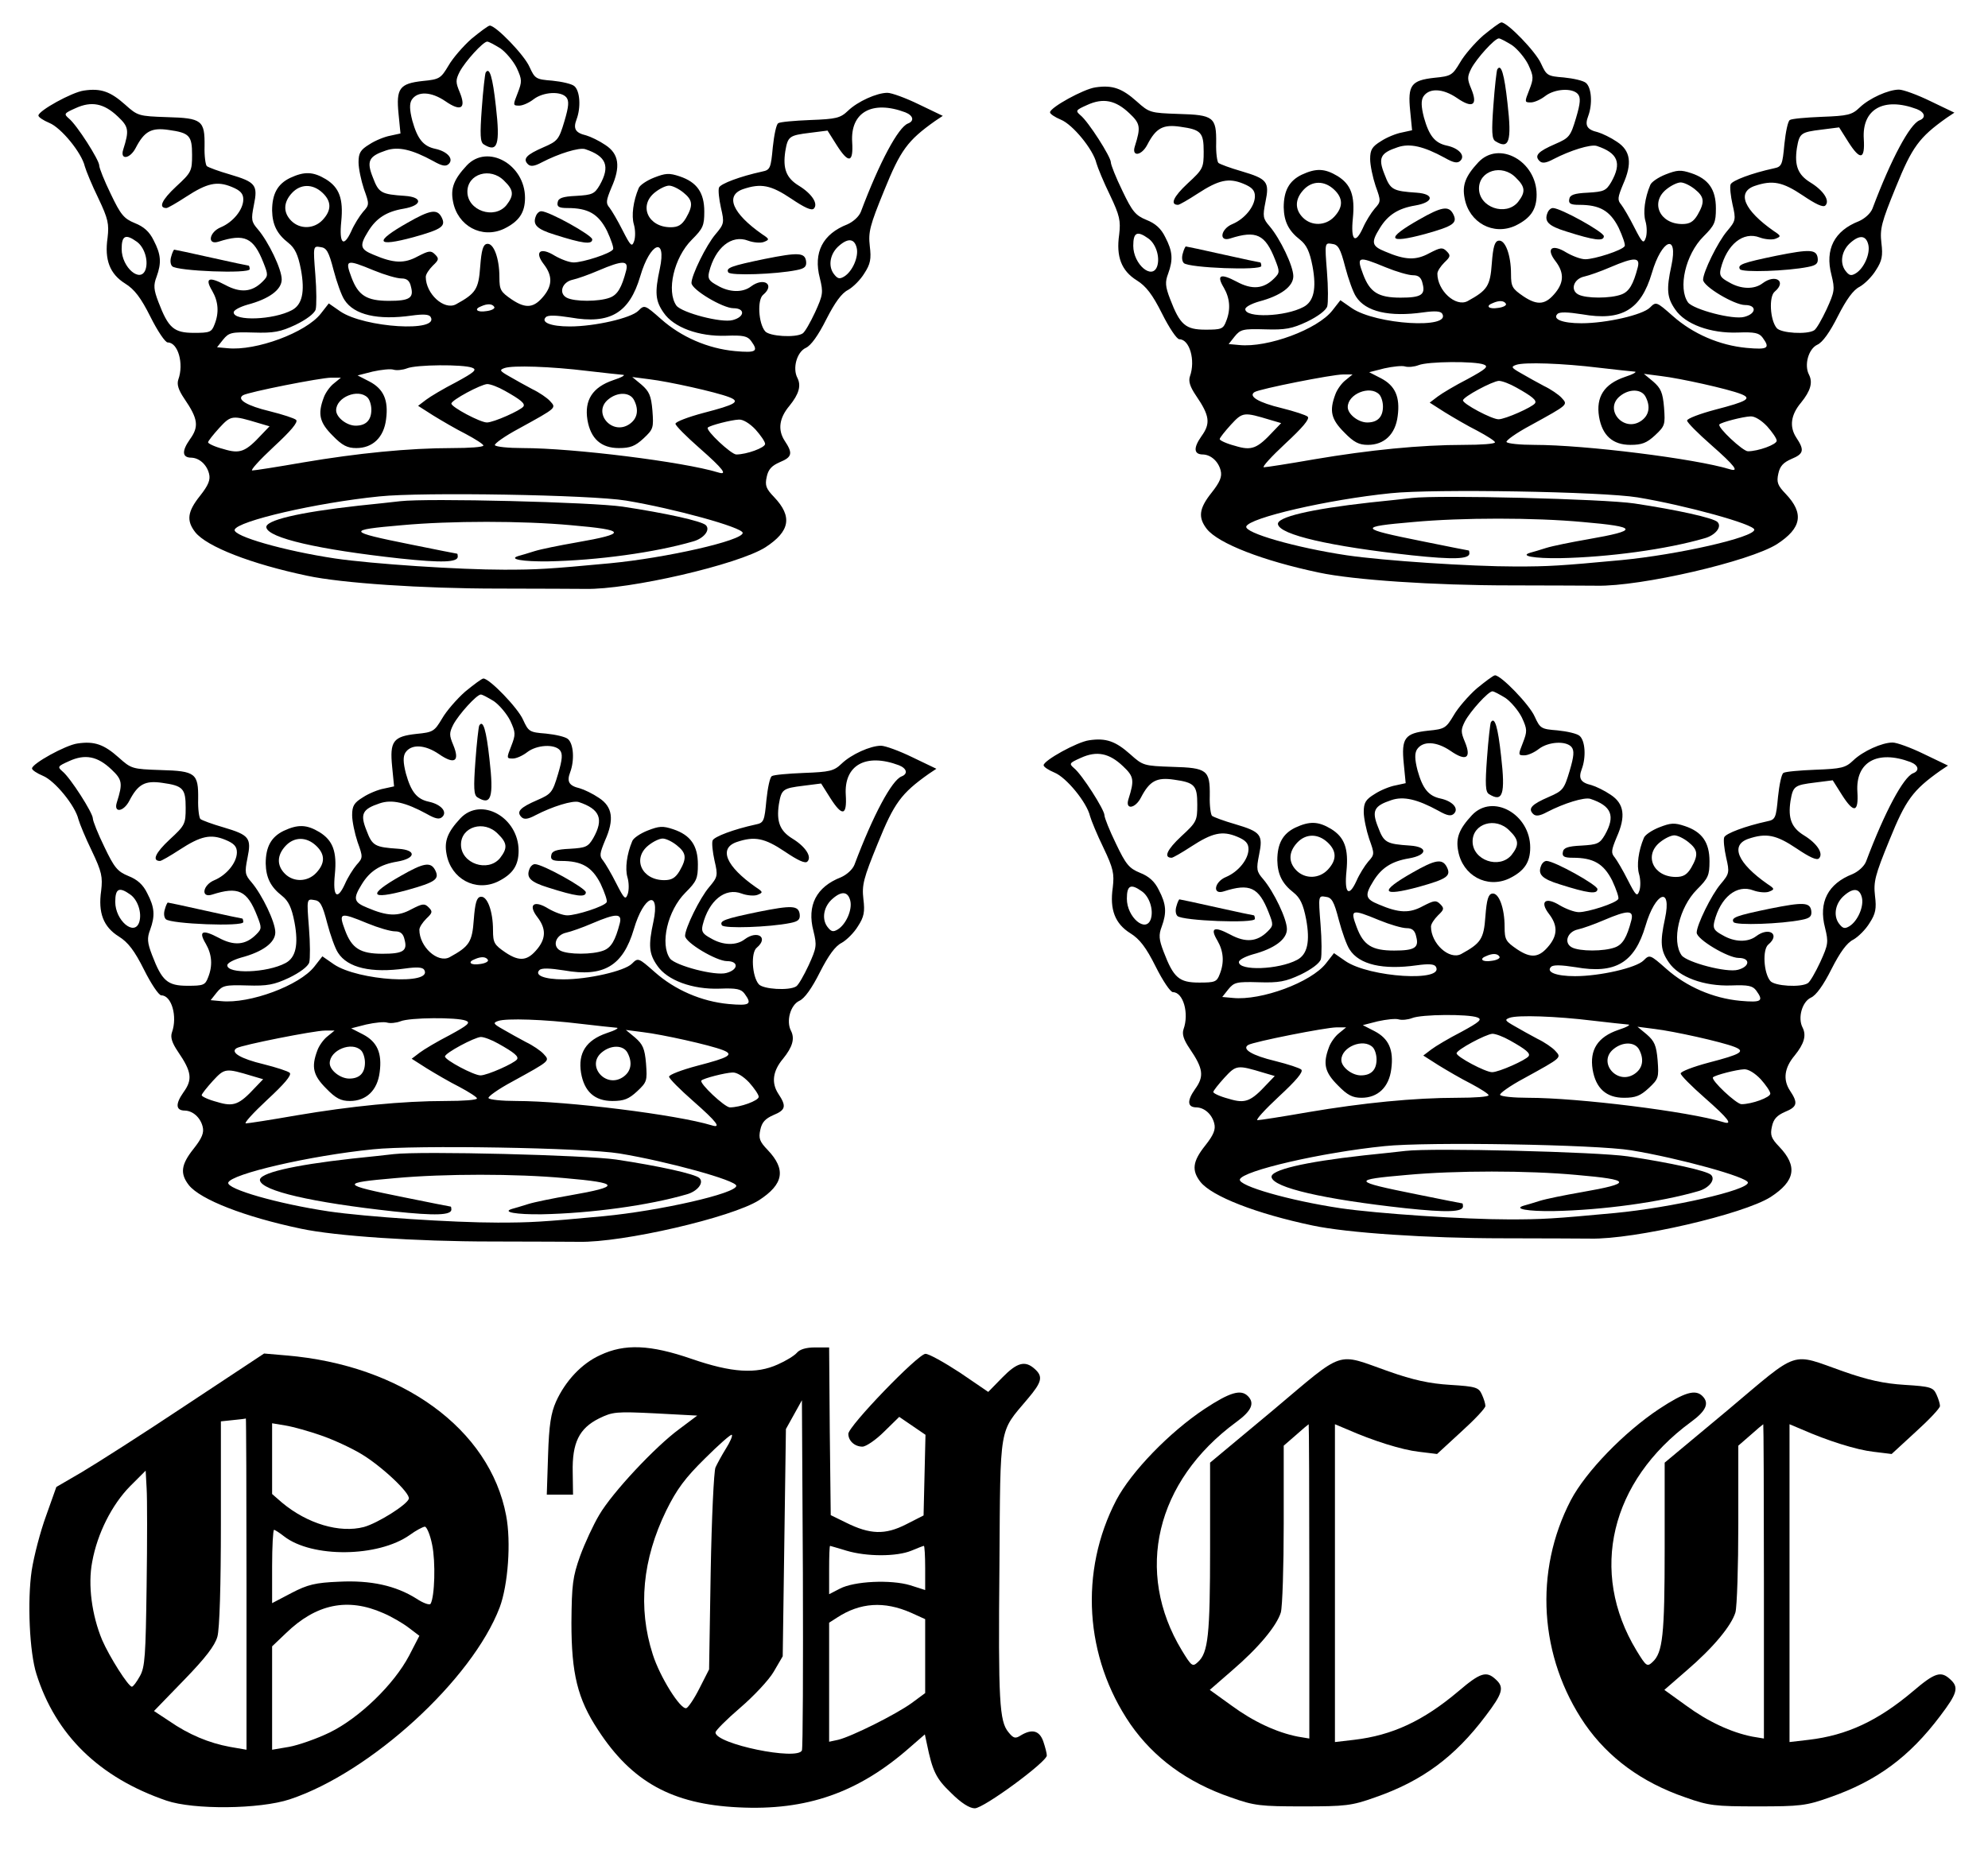 <?xml version="1.0" standalone="no"?>
<!DOCTYPE svg PUBLIC "-//W3C//DTD SVG 20010904//EN"
 "http://www.w3.org/TR/2001/REC-SVG-20010904/DTD/svg10.dtd">
<svg version="1.0" xmlns="http://www.w3.org/2000/svg"
 width="621pt" height="578pt" viewBox="0 0 621 578"
 preserveAspectRatio="xMidYMid meet">

<g transform="translate(0,578) scale(0.1,-0.1)"
fill="#000000" stroke="none">
<path d="M4633 5669 c-26 -23 -59 -61 -72 -84 -24 -40 -28 -43 -80 -48 -73 -8
-84 -23 -76 -103 l6 -61 -32 -7 c-17 -3 -47 -15 -65 -27 -28 -17 -34 -27 -34
-56 0 -19 8 -57 17 -84 17 -47 17 -49 -3 -71 -11 -13 -28 -40 -37 -61 -24 -52
-38 -38 -31 31 7 71 -6 106 -48 132 -40 24 -67 25 -112 4 -39 -19 -56 -50 -56
-102 1 -44 15 -73 51 -101 20 -16 30 -36 39 -83 13 -70 4 -110 -28 -127 -58
-31 -182 -35 -182 -7 0 7 19 17 43 24 68 18 107 47 107 79 0 32 -41 117 -74
156 -21 24 -22 31 -13 76 13 63 6 72 -75 96 -35 10 -67 22 -72 26 -4 4 -8 32
-7 62 1 81 -8 88 -117 91 -89 3 -92 4 -131 39 -46 41 -76 52 -129 44 -37 -5
-142 -63 -142 -78 0 -5 15 -15 34 -23 37 -15 101 -93 111 -136 4 -14 22 -58
42 -99 31 -65 34 -81 29 -124 -10 -69 7 -113 55 -143 29 -18 49 -44 79 -104
22 -44 46 -80 54 -80 32 0 51 -66 33 -116 -5 -15 0 -32 19 -60 43 -63 46 -87
17 -127 -26 -37 -24 -57 5 -57 25 -1 48 -22 55 -50 5 -19 -2 -36 -28 -69 -40
-50 -43 -78 -15 -114 36 -45 174 -99 350 -136 107 -23 359 -40 596 -40 131 0
254 -1 272 -1 137 -3 478 76 563 130 77 50 85 96 27 157 -25 26 -29 36 -23 63
5 24 16 35 41 46 39 16 41 28 15 67 -22 34 -17 71 15 109 30 37 37 63 25 87
-16 30 -2 81 26 94 16 7 39 39 64 89 27 53 48 82 68 92 16 9 39 32 51 52 19
29 22 45 17 85 -5 44 0 64 45 174 51 126 73 156 159 217 l24 16 -75 36 c-41
20 -85 36 -98 36 -33 0 -93 -27 -123 -56 -24 -23 -37 -26 -118 -29 -50 -2 -95
-6 -100 -10 -6 -3 -13 -37 -17 -75 -6 -65 -8 -71 -33 -76 -69 -15 -130 -38
-135 -50 -3 -8 0 -36 6 -63 11 -47 10 -51 -17 -83 -29 -34 -75 -128 -75 -152
0 -21 98 -79 131 -79 37 0 36 -27 -2 -37 -35 -10 -159 23 -176 45 -32 45 -8
150 48 206 35 35 39 44 39 88 0 59 -23 92 -77 110 -33 11 -44 10 -80 -4 -23
-9 -45 -24 -48 -33 -17 -40 -23 -86 -15 -113 5 -17 5 -40 1 -52 -7 -20 -11
-16 -36 33 -15 30 -34 62 -41 71 -12 14 -11 22 6 63 29 65 24 105 -19 133 -19
13 -46 26 -60 30 -34 8 -41 21 -30 50 14 37 11 89 -7 104 -8 7 -39 14 -69 17
-51 4 -54 6 -71 43 -16 37 -105 129 -124 129 -5 0 -30 -19 -57 -41z m90 -30
c17 -12 40 -39 51 -61 17 -37 17 -43 3 -79 -15 -38 -15 -39 5 -39 11 0 31 9
45 20 30 23 85 26 102 6 9 -11 8 -28 -6 -75 -17 -57 -21 -62 -65 -81 -53 -23
-66 -36 -49 -53 8 -8 20 -7 44 6 52 27 116 47 135 41 66 -22 79 -53 45 -113
-16 -27 -23 -30 -73 -33 -43 -2 -56 -7 -58 -20 -3 -14 4 -18 31 -18 64 0 96
-18 123 -71 13 -28 22 -54 19 -58 -7 -13 -94 -41 -123 -41 -14 0 -40 10 -59
21 -45 28 -65 13 -34 -27 26 -34 27 -64 1 -97 -31 -39 -56 -43 -101 -13 -35
24 -39 30 -39 70 0 59 -18 108 -39 104 -12 -2 -17 -19 -21 -71 -5 -71 -14 -84
-76 -118 -37 -19 -94 33 -94 86 0 8 10 23 22 35 19 18 20 22 7 35 -13 13 -19
12 -54 -6 -42 -23 -75 -22 -138 5 -42 17 -45 28 -17 73 25 41 57 62 111 71 58
10 61 36 4 40 -74 5 -82 9 -100 57 -21 52 -13 67 41 85 38 13 81 3 147 -33 28
-16 40 -18 49 -9 16 16 -5 39 -42 47 -38 8 -56 31 -72 88 -9 35 -9 53 -2 65
18 28 61 26 105 -4 49 -34 66 -23 45 28 -13 31 -13 38 0 64 17 32 73 94 86 94
5 0 23 -10 41 -21z m-1195 -213 c34 -32 36 -43 17 -103 -11 -34 21 -30 39 5
27 52 49 64 103 56 65 -9 73 -18 73 -78 0 -50 -2 -55 -50 -99 -45 -42 -56 -67
-30 -67 4 0 32 16 61 35 66 43 97 50 143 31 27 -11 36 -21 36 -39 0 -32 -32
-71 -70 -87 -37 -15 -44 -57 -7 -45 81 26 109 13 140 -66 15 -38 15 -41 -3
-59 -33 -33 -69 -36 -117 -10 -51 27 -64 21 -40 -19 19 -33 22 -68 7 -105 -9
-24 -15 -26 -64 -26 -63 0 -80 15 -111 96 -15 39 -16 53 -6 79 16 44 14 70 -9
114 -13 27 -31 43 -59 54 -34 14 -44 26 -75 91 -20 41 -36 81 -36 89 0 17 -70
127 -95 147 -16 14 -15 16 21 32 50 23 89 15 132 -26z m2460 13 c25 -10 29
-27 8 -35 -30 -12 -88 -119 -147 -276 -6 -15 -24 -31 -42 -39 -77 -30 -107
-88 -86 -168 11 -45 10 -52 -15 -107 -15 -32 -32 -62 -39 -66 -22 -14 -104 -9
-117 7 -21 25 -25 99 -6 114 38 32 2 56 -38 26 -26 -20 -68 -19 -105 3 -26 14
-31 21 -26 42 19 76 70 118 122 98 16 -6 39 -8 49 -4 18 7 18 9 -5 24 -93 65
-117 121 -60 141 56 19 87 13 151 -30 40 -27 63 -38 70 -31 15 15 -6 47 -47
72 -39 24 -50 53 -42 107 8 47 12 50 77 58 l55 7 29 -46 c37 -58 52 -55 48 10
-6 93 62 132 166 93z m-1821 -251 c29 -27 29 -55 1 -85 -27 -29 -71 -30 -98
-3 -26 26 -25 58 2 87 27 29 65 29 95 1z m1127 1 c30 -24 32 -40 9 -80 -13
-22 -25 -29 -48 -29 -71 0 -101 68 -49 109 15 12 34 21 44 21 10 0 29 -9 44
-21z m-1707 -154 c23 -16 37 -57 28 -86 -15 -46 -75 5 -75 63 0 42 12 48 47
23z m2249 -19 c7 -28 -13 -74 -39 -90 -15 -9 -21 -7 -33 9 -18 25 -11 64 18
88 28 24 47 21 54 -7z m-1634 -70 c10 -38 25 -80 34 -93 30 -47 104 -64 210
-49 36 5 54 4 59 -4 30 -49 -207 -34 -282 17 l-36 25 -25 -32 c-46 -59 -202
-117 -291 -108 l-33 3 19 24 c18 22 26 24 95 22 63 -2 84 2 131 24 33 16 59
35 63 48 3 11 3 60 -1 109 -7 89 -7 90 16 86 19 -2 26 -14 41 -72z m1019 4
c-16 -74 -14 -100 12 -137 31 -46 110 -75 195 -72 53 2 67 -1 78 -16 24 -33
17 -38 -50 -32 -85 8 -168 44 -231 100 -51 45 -52 45 -71 26 -23 -23 -136 -49
-214 -49 -60 0 -91 13 -75 29 7 7 32 6 77 -1 124 -22 184 14 218 129 31 106
83 126 61 23z m-893 -5 c34 -14 72 -25 86 -25 17 0 26 -7 30 -27 9 -34 -5 -43
-69 -43 -70 0 -96 17 -117 73 -21 56 -17 58 70 22z m788 0 c-14 -54 -27 -76
-51 -85 -34 -13 -111 -13 -135 0 -26 14 -14 49 19 56 14 3 51 16 81 29 75 32
94 32 86 0z m-412 -114 c3 -5 -8 -11 -24 -13 -30 -5 -41 6 -17 15 20 9 35 8
41 -2z m-69 -190 c16 -6 7 -14 -50 -45 -39 -20 -81 -45 -94 -55 l-25 -19 47
-30 c26 -16 72 -43 102 -58 30 -16 55 -32 55 -36 0 -5 -44 -8 -97 -8 -136 0
-296 -16 -467 -45 -80 -14 -151 -25 -158 -25 -7 0 23 33 67 74 53 49 77 77 70
84 -5 5 -42 17 -82 27 -71 17 -105 37 -84 50 16 10 243 55 276 55 l30 0 -22
-18 c-12 -9 -27 -30 -32 -45 -19 -51 -13 -77 28 -118 30 -31 46 -39 74 -39 51
0 86 33 93 90 8 60 -8 95 -52 118 l-37 19 47 12 c27 6 56 9 65 6 10 -3 29 -1
42 4 29 12 176 13 204 2z m360 -10 c50 -6 99 -11 110 -12 11 0 -2 -8 -30 -17
-64 -22 -90 -62 -80 -124 10 -59 43 -88 98 -88 36 0 51 6 77 30 31 29 32 33
28 87 -4 47 -10 60 -34 81 l-29 24 54 -7 c59 -7 208 -40 249 -56 36 -14 20
-23 -80 -49 -49 -13 -88 -28 -88 -34 0 -6 34 -40 75 -76 74 -65 90 -86 58 -76
-108 33 -452 76 -610 76 -45 0 -84 4 -87 9 -3 4 30 28 75 52 120 66 117 64 97
86 -9 10 -34 27 -55 37 -21 11 -53 29 -72 40 -30 17 -32 20 -15 26 25 9 145 5
259 -9z m-258 -62 c50 -28 64 -40 58 -49 -8 -12 -93 -50 -114 -50 -21 0 -111
48 -111 59 0 11 92 60 112 61 10 0 34 -9 55 -21z m-429 -21 c7 -7 12 -24 12
-38 0 -33 -17 -50 -49 -50 -28 0 -61 26 -61 48 0 41 69 69 98 40z m832 -7 c17
-32 11 -60 -15 -77 -54 -35 -115 37 -65 78 29 24 67 23 80 -1z m-1172 -73 l34
-10 -24 -25 c-51 -55 -68 -62 -120 -46 -27 7 -48 17 -48 21 0 4 16 24 35 45
37 40 40 40 123 15z m1552 -20 c16 -18 30 -38 30 -45 0 -12 -58 -33 -90 -33
-16 0 -97 76 -89 84 7 7 73 24 97 25 13 1 34 -12 52 -31z m-405 -222 c151 -25
365 -84 365 -101 0 -24 -238 -78 -415 -95 -192 -18 -228 -20 -330 -20 -141 0
-412 18 -528 35 -160 24 -320 70 -314 90 9 27 254 84 452 104 133 14 660 5
770 -13z"/>
<path d="M4677 5563 c-2 -4 -8 -55 -12 -112 -6 -82 -5 -105 6 -112 43 -27 52
-2 38 119 -10 91 -20 125 -32 105z"/>
<path d="M4618 5273 c-40 -43 -51 -71 -43 -112 14 -77 90 -118 159 -86 47 23
66 50 66 97 0 104 -117 170 -182 101z m117 -48 c30 -29 31 -45 7 -76 -38 -46
-122 -17 -122 42 0 56 72 78 115 34z"/>
<path d="M4433 5094 c-106 -60 -99 -77 19 -45 89 25 102 34 87 63 -14 26 -36
22 -106 -18z"/>
<path d="M4834 5115 c-11 -27 3 -41 58 -58 88 -28 118 -32 118 -15 0 13 -135
88 -159 88 -7 0 -14 -7 -17 -15z"/>
<path d="M3695 4989 c-4 -12 -3 -25 3 -31 15 -15 242 -24 242 -9 0 6 -2 11 -3
11 -2 0 -55 11 -117 25 -62 14 -114 25 -116 25 -1 0 -6 -9 -9 -21z"/>
<path d="M5549 4981 c-106 -22 -122 -28 -114 -42 7 -11 149 -6 213 7 26 5 32
11 30 28 -4 27 -24 28 -129 7z"/>
<path d="M4410 4224 c-19 -2 -78 -9 -130 -14 -189 -21 -292 -46 -288 -68 6
-33 162 -69 418 -97 131 -14 180 -12 180 6 0 5 -1 9 -2 9 -2 0 -67 13 -146 29
-199 40 -201 45 -27 60 153 14 377 14 529 0 174 -15 177 -26 16 -54 -52 -9
-111 -21 -130 -27 -19 -6 -42 -13 -50 -15 -34 -10 13 -18 92 -17 155 3 335 28
452 62 34 9 56 36 41 51 -13 13 -127 38 -260 58 -95 14 -609 27 -695 17z"/>
<path d="M1473 5659 c-26 -23 -59 -61 -72 -84 -24 -40 -28 -43 -80 -48 -73 -8
-84 -23 -76 -103 l6 -61 -32 -7 c-17 -3 -47 -15 -65 -27 -28 -17 -34 -27 -34
-56 0 -19 8 -57 17 -84 17 -47 17 -49 -3 -71 -11 -13 -28 -40 -37 -61 -24 -52
-38 -38 -31 31 7 71 -6 106 -48 132 -40 24 -67 25 -112 4 -39 -19 -56 -50 -56
-102 1 -44 15 -73 51 -101 20 -16 30 -36 39 -83 13 -70 4 -110 -28 -127 -58
-31 -182 -35 -182 -7 0 7 19 17 43 24 68 18 107 47 107 79 0 32 -41 117 -74
156 -21 24 -22 31 -13 76 13 63 6 72 -75 96 -35 10 -67 22 -72 26 -4 4 -8 32
-7 62 1 81 -8 88 -117 91 -89 3 -92 4 -131 39 -46 41 -76 52 -129 44 -37 -5
-142 -63 -142 -78 0 -5 15 -15 34 -23 37 -15 101 -93 111 -136 4 -14 22 -58
42 -99 31 -65 34 -81 29 -124 -10 -69 7 -113 55 -143 29 -18 49 -44 79 -104
22 -44 46 -80 54 -80 32 0 51 -66 33 -116 -5 -15 0 -32 19 -60 43 -63 46 -87
17 -127 -26 -37 -24 -57 5 -57 25 -1 48 -22 55 -50 5 -19 -2 -36 -28 -69 -40
-50 -43 -78 -15 -114 36 -45 174 -99 350 -136 107 -23 359 -40 596 -40 131 0
254 -1 272 -1 137 -3 478 76 563 130 77 50 85 96 27 157 -25 26 -29 36 -23 63
5 24 16 35 41 46 39 16 41 28 15 67 -22 34 -17 71 15 109 30 37 37 63 25 87
-16 30 -2 81 26 94 16 7 39 39 64 89 27 53 48 82 68 92 16 9 39 32 51 52 19
29 22 45 17 85 -5 44 0 64 45 174 51 126 73 156 159 217 l24 16 -75 36 c-41
20 -85 36 -98 36 -33 0 -93 -27 -123 -56 -24 -23 -37 -26 -118 -29 -50 -2 -95
-6 -100 -10 -6 -3 -13 -37 -17 -75 -6 -65 -8 -71 -33 -76 -69 -15 -130 -38
-135 -50 -3 -8 0 -36 6 -63 11 -47 10 -51 -17 -83 -29 -34 -75 -128 -75 -152
0 -21 98 -79 131 -79 37 0 36 -27 -2 -37 -35 -10 -159 23 -176 45 -32 45 -8
150 48 206 35 35 39 44 39 88 0 59 -23 92 -77 110 -33 11 -44 10 -80 -4 -23
-9 -45 -24 -48 -33 -17 -40 -23 -86 -15 -113 5 -17 5 -40 1 -52 -7 -20 -11
-16 -36 33 -15 30 -34 62 -41 71 -12 14 -11 22 6 63 29 65 24 105 -19 133 -19
13 -46 26 -60 30 -34 8 -41 21 -30 50 14 37 11 89 -7 104 -8 7 -39 14 -69 17
-51 4 -54 6 -71 43 -16 37 -105 129 -124 129 -5 0 -30 -19 -57 -41z m90 -30
c17 -12 40 -39 51 -61 17 -37 17 -43 3 -79 -15 -38 -15 -39 5 -39 11 0 31 9
45 20 30 23 85 26 102 6 9 -11 8 -28 -6 -75 -17 -57 -21 -62 -65 -81 -53 -23
-66 -36 -49 -53 8 -8 20 -7 44 6 52 27 116 47 135 41 66 -22 79 -53 45 -113
-16 -27 -23 -30 -73 -33 -43 -2 -56 -7 -58 -20 -3 -14 4 -18 31 -18 64 0 96
-18 123 -71 13 -28 22 -54 19 -58 -7 -13 -94 -41 -123 -41 -14 0 -40 10 -59
21 -45 28 -65 13 -34 -27 26 -34 27 -64 1 -97 -31 -39 -56 -43 -101 -13 -35
24 -39 30 -39 70 0 59 -18 108 -39 104 -12 -2 -17 -19 -21 -71 -5 -71 -14 -84
-76 -118 -37 -19 -94 33 -94 86 0 8 10 23 22 35 19 18 20 22 7 35 -13 13 -19
12 -54 -6 -42 -23 -75 -22 -138 5 -42 17 -45 28 -17 73 25 41 57 62 111 71 58
10 61 36 4 40 -74 5 -82 9 -100 57 -21 52 -13 67 41 85 38 13 81 3 147 -33 28
-16 40 -18 49 -9 16 16 -5 39 -42 47 -38 8 -56 31 -72 88 -9 35 -9 53 -2 65
18 28 61 26 105 -4 49 -34 66 -23 45 28 -13 31 -13 38 0 64 17 32 73 94 86 94
5 0 23 -10 41 -21z m-1195 -213 c34 -32 36 -43 17 -103 -11 -34 21 -30 39 5
27 52 49 64 103 56 65 -9 73 -18 73 -78 0 -50 -2 -55 -50 -99 -45 -42 -56 -67
-30 -67 4 0 32 16 61 35 66 43 97 50 143 31 27 -11 36 -21 36 -39 0 -32 -32
-71 -70 -87 -37 -15 -44 -57 -7 -45 81 26 109 13 140 -66 15 -38 15 -41 -3
-59 -33 -33 -69 -36 -117 -10 -51 27 -64 21 -40 -19 19 -33 22 -68 7 -105 -9
-24 -15 -26 -64 -26 -63 0 -80 15 -111 96 -15 39 -16 53 -6 79 16 44 14 70 -9
114 -13 27 -31 43 -59 54 -34 14 -44 26 -75 91 -20 41 -36 81 -36 89 0 17 -70
127 -95 147 -16 14 -15 16 21 32 50 23 89 15 132 -26z m2460 13 c25 -10 29
-27 8 -35 -30 -12 -88 -119 -147 -276 -6 -15 -24 -31 -42 -39 -77 -30 -107
-88 -86 -168 11 -45 10 -52 -15 -107 -15 -32 -32 -62 -39 -66 -22 -14 -104 -9
-117 7 -21 25 -25 99 -6 114 38 32 2 56 -38 26 -26 -20 -68 -19 -105 3 -26 14
-31 21 -26 42 19 76 70 118 122 98 16 -6 39 -8 49 -4 18 7 18 9 -5 24 -93 65
-117 121 -60 141 56 19 87 13 151 -30 40 -27 63 -38 70 -31 15 15 -6 47 -47
72 -39 24 -50 53 -42 107 8 47 12 50 77 58 l55 7 29 -46 c37 -58 52 -55 48 10
-6 93 62 132 166 93z m-1821 -251 c29 -27 29 -55 1 -85 -27 -29 -71 -30 -98
-3 -26 26 -25 58 2 87 27 29 65 29 95 1z m1127 1 c30 -24 32 -40 9 -80 -13
-22 -25 -29 -48 -29 -71 0 -101 68 -49 109 15 12 34 21 44 21 10 0 29 -9 44
-21z m-1707 -154 c23 -16 37 -57 28 -86 -15 -46 -75 5 -75 63 0 42 12 48 47
23z m2249 -19 c7 -28 -13 -74 -39 -90 -15 -9 -21 -7 -33 9 -18 25 -11 64 18
88 28 24 47 21 54 -7z m-1634 -70 c10 -38 25 -80 34 -93 30 -47 104 -64 210
-49 36 5 54 4 59 -4 30 -49 -207 -34 -282 17 l-36 25 -25 -32 c-46 -59 -202
-117 -291 -108 l-33 3 19 24 c18 22 26 24 95 22 63 -2 84 2 131 24 33 16 59
35 63 48 3 11 3 60 -1 109 -7 89 -7 90 16 86 19 -2 26 -14 41 -72z m1019 4
c-16 -74 -14 -100 12 -137 31 -46 110 -75 195 -72 53 2 67 -1 78 -16 24 -33
17 -38 -50 -32 -85 8 -168 44 -231 100 -51 45 -52 45 -71 26 -23 -23 -136 -49
-214 -49 -60 0 -91 13 -75 29 7 7 32 6 77 -1 124 -22 184 14 218 129 31 106
83 126 61 23z m-893 -5 c34 -14 72 -25 86 -25 17 0 26 -7 30 -27 9 -34 -5 -43
-69 -43 -70 0 -96 17 -117 73 -21 56 -17 58 70 22z m788 0 c-14 -54 -27 -76
-51 -85 -34 -13 -111 -13 -135 0 -26 14 -14 49 19 56 14 3 51 16 81 29 75 32
94 32 86 0z m-412 -114 c3 -5 -8 -11 -24 -13 -30 -5 -41 6 -17 15 20 9 35 8
41 -2z m-69 -190 c16 -6 7 -14 -50 -45 -39 -20 -81 -45 -94 -55 l-25 -19 47
-30 c26 -16 72 -43 102 -58 30 -16 55 -32 55 -36 0 -5 -44 -8 -97 -8 -136 0
-296 -16 -467 -45 -80 -14 -151 -25 -158 -25 -7 0 23 33 67 74 53 49 77 77 70
84 -5 5 -42 17 -82 27 -71 17 -105 37 -84 50 16 10 243 55 276 55 l30 0 -22
-18 c-12 -9 -27 -30 -32 -45 -19 -51 -13 -77 28 -118 30 -31 46 -39 74 -39 51
0 86 33 93 90 8 60 -8 95 -52 118 l-37 19 47 12 c27 6 56 9 65 6 10 -3 29 -1
42 4 29 12 176 13 204 2z m360 -10 c50 -6 99 -11 110 -12 11 0 -2 -8 -30 -17
-64 -22 -90 -62 -80 -124 10 -59 43 -88 98 -88 36 0 51 6 77 30 31 29 32 33
28 87 -4 47 -10 60 -34 81 l-29 24 54 -7 c59 -7 208 -40 249 -56 36 -14 20
-23 -80 -49 -49 -13 -88 -28 -88 -34 0 -6 34 -40 75 -76 74 -65 90 -86 58 -76
-108 33 -452 76 -610 76 -45 0 -84 4 -87 9 -3 4 30 28 75 52 120 66 117 64 97
86 -9 10 -34 27 -55 37 -21 11 -53 29 -72 40 -30 17 -32 20 -15 26 25 9 145 5
259 -9z m-258 -62 c50 -28 64 -40 58 -49 -8 -12 -93 -50 -114 -50 -21 0 -111
48 -111 59 0 11 92 60 112 61 10 0 34 -9 55 -21z m-429 -21 c7 -7 12 -24 12
-38 0 -33 -17 -50 -49 -50 -28 0 -61 26 -61 48 0 41 69 69 98 40z m832 -7 c17
-32 11 -60 -15 -77 -54 -35 -115 37 -65 78 29 24 67 23 80 -1z m-1172 -73 l34
-10 -24 -25 c-51 -55 -68 -62 -120 -46 -27 7 -48 17 -48 21 0 4 16 24 35 45
37 40 40 40 123 15z m1552 -20 c16 -18 30 -38 30 -45 0 -12 -58 -33 -90 -33
-16 0 -97 76 -89 84 7 7 73 24 97 25 13 1 34 -12 52 -31z m-405 -222 c151 -25
365 -84 365 -101 0 -24 -238 -78 -415 -95 -192 -18 -228 -20 -330 -20 -141 0
-412 18 -528 35 -160 24 -320 70 -314 90 9 27 254 84 452 104 133 14 660 5
770 -13z"/>
<path d="M1517 5553 c-2 -4 -8 -55 -12 -112 -6 -82 -5 -105 6 -112 43 -27 52
-2 38 119 -10 91 -20 125 -32 105z"/>
<path d="M1458 5263 c-40 -43 -51 -71 -43 -112 14 -77 90 -118 159 -86 47 23
66 50 66 97 0 104 -117 170 -182 101z m117 -48 c30 -29 31 -45 7 -76 -38 -46
-122 -17 -122 42 0 56 72 78 115 34z"/>
<path d="M1273 5084 c-106 -60 -99 -77 19 -45 89 25 102 34 87 63 -14 26 -36
22 -106 -18z"/>
<path d="M1674 5105 c-11 -27 3 -41 58 -58 88 -28 118 -32 118 -15 0 13 -135
88 -159 88 -7 0 -14 -7 -17 -15z"/>
<path d="M535 4979 c-4 -12 -3 -25 3 -31 15 -15 242 -24 242 -9 0 6 -2 11 -3
11 -2 0 -55 11 -117 25 -62 14 -114 25 -116 25 -1 0 -6 -9 -9 -21z"/>
<path d="M2389 4971 c-106 -22 -122 -28 -114 -42 7 -11 149 -6 213 7 26 5 32
11 30 28 -4 27 -24 28 -129 7z"/>
<path d="M1250 4214 c-19 -2 -78 -9 -130 -14 -189 -21 -292 -46 -288 -68 6
-33 162 -69 418 -97 131 -14 180 -12 180 6 0 5 -1 9 -2 9 -2 0 -67 13 -146 29
-199 40 -201 45 -27 60 153 14 377 14 529 0 174 -15 177 -26 16 -54 -52 -9
-111 -21 -130 -27 -19 -6 -42 -13 -50 -15 -34 -10 13 -18 92 -17 155 3 335 28
452 62 34 9 56 36 41 51 -13 13 -127 38 -260 58 -95 14 -609 27 -695 17z"/>
<path d="M4613 3629 c-26 -23 -59 -61 -72 -84 -24 -40 -28 -43 -80 -48 -73 -8
-84 -23 -76 -103 l6 -61 -32 -7 c-17 -3 -47 -15 -65 -27 -28 -17 -34 -27 -34
-56 0 -19 8 -57 17 -84 17 -47 17 -49 -3 -71 -11 -13 -28 -40 -37 -61 -24 -52
-38 -38 -31 31 7 71 -6 106 -48 132 -40 24 -67 25 -112 4 -39 -19 -56 -50 -56
-102 1 -44 15 -73 51 -101 20 -16 30 -36 39 -83 13 -70 4 -110 -28 -127 -58
-31 -182 -35 -182 -7 0 7 19 17 43 24 68 18 107 47 107 79 0 32 -41 117 -74
156 -21 24 -22 31 -13 76 13 63 6 72 -75 96 -35 10 -67 22 -72 26 -4 4 -8 32
-7 62 1 81 -8 88 -117 91 -89 3 -92 4 -131 39 -46 41 -76 52 -129 44 -37 -5
-142 -63 -142 -78 0 -5 15 -15 34 -23 37 -15 101 -93 111 -136 4 -14 22 -58
42 -99 31 -65 34 -81 29 -124 -10 -69 7 -113 55 -143 29 -18 49 -44 79 -104
22 -44 46 -80 54 -80 32 0 51 -66 33 -116 -5 -15 0 -32 19 -60 43 -63 46 -87
17 -127 -26 -37 -24 -57 5 -57 25 -1 48 -22 55 -50 5 -19 -2 -36 -28 -69 -40
-50 -43 -78 -15 -114 36 -45 174 -99 350 -136 107 -23 359 -40 596 -40 131 0
254 -1 272 -1 137 -3 478 76 563 130 77 50 85 96 27 157 -25 26 -29 36 -23 63
5 24 16 35 41 46 39 16 41 28 15 67 -22 34 -17 71 15 109 30 37 37 63 25 87
-16 30 -2 81 26 94 16 7 39 39 64 89 27 53 48 82 68 92 16 9 39 32 51 52 19
29 22 45 17 85 -5 44 0 64 45 174 51 126 73 156 159 217 l24 16 -75 36 c-41
20 -85 36 -98 36 -33 0 -93 -27 -123 -56 -24 -23 -37 -26 -118 -29 -50 -2 -95
-6 -100 -10 -6 -3 -13 -37 -17 -75 -6 -65 -8 -71 -33 -76 -69 -15 -130 -38
-135 -50 -3 -8 0 -36 6 -63 11 -47 10 -51 -17 -83 -29 -34 -75 -128 -75 -152
0 -21 98 -79 131 -79 37 0 36 -27 -2 -37 -35 -10 -159 23 -176 45 -32 45 -8
150 48 206 35 35 39 44 39 88 0 59 -23 92 -77 110 -33 11 -44 10 -80 -4 -23
-9 -45 -24 -48 -33 -17 -40 -23 -86 -15 -113 5 -17 5 -40 1 -52 -7 -20 -11
-16 -36 33 -15 30 -34 62 -41 71 -12 14 -11 22 6 63 29 65 24 105 -19 133 -19
13 -46 26 -60 30 -34 8 -41 21 -30 50 14 37 11 89 -7 104 -8 7 -39 14 -69 17
-51 4 -54 6 -71 43 -16 37 -105 129 -124 129 -5 0 -30 -19 -57 -41z m90 -30
c17 -12 40 -39 51 -61 17 -37 17 -43 3 -79 -15 -38 -15 -39 5 -39 11 0 31 9
45 20 30 23 85 26 102 6 9 -11 8 -28 -6 -75 -17 -57 -21 -62 -65 -81 -53 -23
-66 -36 -49 -53 8 -8 20 -7 44 6 52 27 116 47 135 41 66 -22 79 -53 45 -113
-16 -27 -23 -30 -73 -33 -43 -2 -56 -7 -58 -20 -3 -14 4 -18 31 -18 64 0 96
-18 123 -71 13 -28 22 -54 19 -58 -7 -13 -94 -41 -123 -41 -14 0 -40 10 -59
21 -45 28 -65 13 -34 -27 26 -34 27 -64 1 -97 -31 -39 -56 -43 -101 -13 -35
24 -39 30 -39 70 0 59 -18 108 -39 104 -12 -2 -17 -19 -21 -71 -5 -71 -14 -84
-76 -118 -37 -19 -94 33 -94 86 0 8 10 23 22 35 19 18 20 22 7 35 -13 13 -19
12 -54 -6 -42 -23 -75 -22 -138 5 -42 17 -45 28 -17 73 25 41 57 62 111 71 58
10 61 36 4 40 -74 5 -82 9 -100 57 -21 52 -13 67 41 85 38 13 81 3 147 -33 28
-16 40 -18 49 -9 16 16 -5 39 -42 47 -38 8 -56 31 -72 88 -9 35 -9 53 -2 65
18 28 61 26 105 -4 49 -34 66 -23 45 28 -13 31 -13 38 0 64 17 32 73 94 86 94
5 0 23 -10 41 -21z m-1195 -213 c34 -32 36 -43 17 -103 -11 -34 21 -30 39 5
27 52 49 64 103 56 65 -9 73 -18 73 -78 0 -50 -2 -55 -50 -99 -45 -42 -56 -67
-30 -67 4 0 32 16 61 35 66 43 97 50 143 31 27 -11 36 -21 36 -39 0 -32 -32
-71 -70 -87 -37 -15 -44 -57 -7 -45 81 26 109 13 140 -66 15 -38 15 -41 -3
-59 -33 -33 -69 -36 -117 -10 -51 27 -64 21 -40 -19 19 -33 22 -68 7 -105 -9
-24 -15 -26 -64 -26 -63 0 -80 15 -111 96 -15 39 -16 53 -6 79 16 44 14 70 -9
114 -13 27 -31 43 -59 54 -34 14 -44 26 -75 91 -20 41 -36 81 -36 89 0 17 -70
127 -95 147 -16 14 -15 16 21 32 50 23 89 15 132 -26z m2460 13 c25 -10 29
-27 8 -35 -30 -12 -88 -119 -147 -276 -6 -15 -24 -31 -42 -39 -77 -30 -107
-88 -86 -168 11 -45 10 -52 -15 -107 -15 -32 -32 -62 -39 -66 -22 -14 -104 -9
-117 7 -21 25 -25 99 -6 114 38 32 2 56 -38 26 -26 -20 -68 -19 -105 3 -26 14
-31 21 -26 42 19 76 70 118 122 98 16 -6 39 -8 49 -4 18 7 18 9 -5 24 -93 65
-117 121 -60 141 56 19 87 13 151 -30 40 -27 63 -38 70 -31 15 15 -6 47 -47
72 -39 24 -50 53 -42 107 8 47 12 50 77 58 l55 7 29 -46 c37 -58 52 -55 48 10
-6 93 62 132 166 93z m-1821 -251 c29 -27 29 -55 1 -85 -27 -29 -71 -30 -98
-3 -26 26 -25 58 2 87 27 29 65 29 95 1z m1127 1 c30 -24 32 -40 9 -80 -13
-22 -25 -29 -48 -29 -71 0 -101 68 -49 109 15 12 34 21 44 21 10 0 29 -9 44
-21z m-1707 -154 c23 -16 37 -57 28 -86 -15 -46 -75 5 -75 63 0 42 12 48 47
23z m2249 -19 c7 -28 -13 -74 -39 -90 -15 -9 -21 -7 -33 9 -18 25 -11 64 18
88 28 24 47 21 54 -7z m-1634 -70 c10 -38 25 -80 34 -93 30 -47 104 -64 210
-49 36 5 54 4 59 -4 30 -49 -207 -34 -282 17 l-36 25 -25 -32 c-46 -59 -202
-117 -291 -108 l-33 3 19 24 c18 22 26 24 95 22 63 -2 84 2 131 24 33 16 59
35 63 48 3 11 3 60 -1 109 -7 89 -7 90 16 86 19 -2 26 -14 41 -72z m1019 4
c-16 -74 -14 -100 12 -137 31 -46 110 -75 195 -72 53 2 67 -1 78 -16 24 -33
17 -38 -50 -32 -85 8 -168 44 -231 100 -51 45 -52 45 -71 26 -23 -23 -136 -49
-214 -49 -60 0 -91 13 -75 29 7 7 32 6 77 -1 124 -22 184 14 218 129 31 106
83 126 61 23z m-893 -5 c34 -14 72 -25 86 -25 17 0 26 -7 30 -27 9 -34 -5 -43
-69 -43 -70 0 -96 17 -117 73 -21 56 -17 58 70 22z m788 0 c-14 -54 -27 -76
-51 -85 -34 -13 -111 -13 -135 0 -26 14 -14 49 19 56 14 3 51 16 81 29 75 32
94 32 86 0z m-412 -114 c3 -5 -8 -11 -24 -13 -30 -5 -41 6 -17 15 20 9 35 8
41 -2z m-69 -190 c16 -6 7 -14 -50 -45 -39 -20 -81 -45 -94 -55 l-25 -19 47
-30 c26 -16 72 -43 102 -58 30 -16 55 -32 55 -36 0 -5 -44 -8 -97 -8 -136 0
-296 -16 -467 -45 -80 -14 -151 -25 -158 -25 -7 0 23 33 67 74 53 49 77 77 70
84 -5 5 -42 17 -82 27 -71 17 -105 37 -84 50 16 10 243 55 276 55 l30 0 -22
-18 c-12 -9 -27 -30 -32 -45 -19 -51 -13 -77 28 -118 30 -31 46 -39 74 -39 51
0 86 33 93 90 8 60 -8 95 -52 118 l-37 19 47 12 c27 6 56 9 65 6 10 -3 29 -1
42 4 29 12 176 13 204 2z m360 -10 c50 -6 99 -11 110 -12 11 0 -2 -8 -30 -17
-64 -22 -90 -62 -80 -124 10 -59 43 -88 98 -88 36 0 51 6 77 30 31 29 32 33
28 87 -4 47 -10 60 -34 81 l-29 24 54 -7 c59 -7 208 -40 249 -56 36 -14 20
-23 -80 -49 -49 -13 -88 -28 -88 -34 0 -6 34 -40 75 -76 74 -65 90 -86 58 -76
-108 33 -452 76 -610 76 -45 0 -84 4 -87 9 -3 4 30 28 75 52 120 66 117 64 97
86 -9 10 -34 27 -55 37 -21 11 -53 29 -72 40 -30 17 -32 20 -15 26 25 9 145 5
259 -9z m-258 -62 c50 -28 64 -40 58 -49 -8 -12 -93 -50 -114 -50 -21 0 -111
48 -111 59 0 11 92 60 112 61 10 0 34 -9 55 -21z m-429 -21 c7 -7 12 -24 12
-38 0 -33 -17 -50 -49 -50 -28 0 -61 26 -61 48 0 41 69 69 98 40z m832 -7 c17
-32 11 -60 -15 -77 -54 -35 -115 37 -65 78 29 24 67 23 80 -1z m-1172 -73 l34
-10 -24 -25 c-51 -55 -68 -62 -120 -46 -27 7 -48 17 -48 21 0 4 16 24 35 45
37 40 40 40 123 15z m1552 -20 c16 -18 30 -38 30 -45 0 -12 -58 -33 -90 -33
-16 0 -97 76 -89 84 7 7 73 24 97 25 13 1 34 -12 52 -31z m-405 -222 c151 -25
365 -84 365 -101 0 -24 -238 -78 -415 -95 -192 -18 -228 -20 -330 -20 -141 0
-412 18 -528 35 -160 24 -320 70 -314 90 9 27 254 84 452 104 133 14 660 5
770 -13z"/>
<path d="M4657 3523 c-2 -4 -8 -55 -12 -112 -6 -82 -5 -105 6 -112 43 -27 52
-2 38 119 -10 91 -20 125 -32 105z"/>
<path d="M4598 3233 c-40 -43 -51 -71 -43 -112 14 -77 90 -118 159 -86 47 23
66 50 66 97 0 104 -117 170 -182 101z m117 -48 c30 -29 31 -45 7 -76 -38 -46
-122 -17 -122 42 0 56 72 78 115 34z"/>
<path d="M4413 3054 c-106 -60 -99 -77 19 -45 89 25 102 34 87 63 -14 26 -36
22 -106 -18z"/>
<path d="M4814 3075 c-11 -27 3 -41 58 -58 88 -28 118 -32 118 -15 0 13 -135
88 -159 88 -7 0 -14 -7 -17 -15z"/>
<path d="M3675 2949 c-4 -12 -3 -25 3 -31 15 -15 242 -24 242 -9 0 6 -2 11 -3
11 -2 0 -55 11 -117 25 -62 14 -114 25 -116 25 -1 0 -6 -9 -9 -21z"/>
<path d="M5529 2941 c-106 -22 -122 -28 -114 -42 7 -11 149 -6 213 7 26 5 32
11 30 28 -4 27 -24 28 -129 7z"/>
<path d="M4390 2184 c-19 -2 -78 -9 -130 -14 -189 -21 -292 -46 -288 -68 6
-33 162 -69 418 -97 131 -14 180 -12 180 6 0 5 -1 9 -2 9 -2 0 -67 13 -146 29
-199 40 -201 45 -27 60 153 14 377 14 529 0 174 -15 177 -26 16 -54 -52 -9
-111 -21 -130 -27 -19 -6 -42 -13 -50 -15 -34 -10 13 -18 92 -17 155 3 335 28
452 62 34 9 56 36 41 51 -13 13 -127 38 -260 58 -95 14 -609 27 -695 17z"/>
<path d="M1453 3619 c-26 -23 -59 -61 -72 -84 -24 -40 -28 -43 -80 -48 -73 -8
-84 -23 -76 -103 l6 -61 -32 -7 c-17 -3 -47 -15 -65 -27 -28 -17 -34 -27 -34
-56 0 -19 8 -57 17 -84 17 -47 17 -49 -3 -71 -11 -13 -28 -40 -37 -61 -24 -52
-38 -38 -31 31 7 71 -6 106 -48 132 -40 24 -67 25 -112 4 -39 -19 -56 -50 -56
-102 1 -44 15 -73 51 -101 20 -16 30 -36 39 -83 13 -70 4 -110 -28 -127 -58
-31 -182 -35 -182 -7 0 7 19 17 43 24 68 18 107 47 107 79 0 32 -41 117 -74
156 -21 24 -22 31 -13 76 13 63 6 72 -75 96 -35 10 -67 22 -72 26 -4 4 -8 32
-7 62 1 81 -8 88 -117 91 -89 3 -92 4 -131 39 -46 41 -76 52 -129 44 -37 -5
-142 -63 -142 -78 0 -5 15 -15 34 -23 37 -15 101 -93 111 -136 4 -14 22 -58
42 -99 31 -65 34 -81 29 -124 -10 -69 7 -113 55 -143 29 -18 49 -44 79 -104
22 -44 46 -80 54 -80 32 0 51 -66 33 -116 -5 -15 0 -32 19 -60 43 -63 46 -87
17 -127 -26 -37 -24 -57 5 -57 25 -1 48 -22 55 -50 5 -19 -2 -36 -28 -69 -40
-50 -43 -78 -15 -114 36 -45 174 -99 350 -136 107 -23 359 -40 596 -40 131 0
254 -1 272 -1 137 -3 478 76 563 130 77 50 85 96 27 157 -25 26 -29 36 -23 63
5 24 16 35 41 46 39 16 41 28 15 67 -22 34 -17 71 15 109 30 37 37 63 25 87
-16 30 -2 81 26 94 16 7 39 39 64 89 27 53 48 82 68 92 16 9 39 32 51 52 19
29 22 45 17 85 -5 44 0 64 45 174 51 126 73 156 159 217 l24 16 -75 36 c-41
20 -85 36 -98 36 -33 0 -93 -27 -123 -56 -24 -23 -37 -26 -118 -29 -50 -2 -95
-6 -100 -10 -6 -3 -13 -37 -17 -75 -6 -65 -8 -71 -33 -76 -69 -15 -130 -38
-135 -50 -3 -8 0 -36 6 -63 11 -47 10 -51 -17 -83 -29 -34 -75 -128 -75 -152
0 -21 98 -79 131 -79 37 0 36 -27 -2 -37 -35 -10 -159 23 -176 45 -32 45 -8
150 48 206 35 35 39 44 39 88 0 59 -23 92 -77 110 -33 11 -44 10 -80 -4 -23
-9 -45 -24 -48 -33 -17 -40 -23 -86 -15 -113 5 -17 5 -40 1 -52 -7 -20 -11
-16 -36 33 -15 30 -34 62 -41 71 -12 14 -11 22 6 63 29 65 24 105 -19 133 -19
13 -46 26 -60 30 -34 8 -41 21 -30 50 14 37 11 89 -7 104 -8 7 -39 14 -69 17
-51 4 -54 6 -71 43 -16 37 -105 129 -124 129 -5 0 -30 -19 -57 -41z m90 -30
c17 -12 40 -39 51 -61 17 -37 17 -43 3 -79 -15 -38 -15 -39 5 -39 11 0 31 9
45 20 30 23 85 26 102 6 9 -11 8 -28 -6 -75 -17 -57 -21 -62 -65 -81 -53 -23
-66 -36 -49 -53 8 -8 20 -7 44 6 52 27 116 47 135 41 66 -22 79 -53 45 -113
-16 -27 -23 -30 -73 -33 -43 -2 -56 -7 -58 -20 -3 -14 4 -18 31 -18 64 0 96
-18 123 -71 13 -28 22 -54 19 -58 -7 -13 -94 -41 -123 -41 -14 0 -40 10 -59
21 -45 28 -65 13 -34 -27 26 -34 27 -64 1 -97 -31 -39 -56 -43 -101 -13 -35
24 -39 30 -39 70 0 59 -18 108 -39 104 -12 -2 -17 -19 -21 -71 -5 -71 -14 -84
-76 -118 -37 -19 -94 33 -94 86 0 8 10 23 22 35 19 18 20 22 7 35 -13 13 -19
12 -54 -6 -42 -23 -75 -22 -138 5 -42 17 -45 28 -17 73 25 41 57 62 111 71 58
10 61 36 4 40 -74 5 -82 9 -100 57 -21 52 -13 67 41 85 38 13 81 3 147 -33 28
-16 40 -18 49 -9 16 16 -5 39 -42 47 -38 8 -56 31 -72 88 -9 35 -9 53 -2 65
18 28 61 26 105 -4 49 -34 66 -23 45 28 -13 31 -13 38 0 64 17 32 73 94 86 94
5 0 23 -10 41 -21z m-1195 -213 c34 -32 36 -43 17 -103 -11 -34 21 -30 39 5
27 52 49 64 103 56 65 -9 73 -18 73 -78 0 -50 -2 -55 -50 -99 -45 -42 -56 -67
-30 -67 4 0 32 16 61 35 66 43 97 50 143 31 27 -11 36 -21 36 -39 0 -32 -32
-71 -70 -87 -37 -15 -44 -57 -7 -45 81 26 109 13 140 -66 15 -38 15 -41 -3
-59 -33 -33 -69 -36 -117 -10 -51 27 -64 21 -40 -19 19 -33 22 -68 7 -105 -9
-24 -15 -26 -64 -26 -63 0 -80 15 -111 96 -15 39 -16 53 -6 79 16 44 14 70 -9
114 -13 27 -31 43 -59 54 -34 14 -44 26 -75 91 -20 41 -36 81 -36 89 0 17 -70
127 -95 147 -16 14 -15 16 21 32 50 23 89 15 132 -26z m2460 13 c25 -10 29
-27 8 -35 -30 -12 -88 -119 -147 -276 -6 -15 -24 -31 -42 -39 -77 -30 -107
-88 -86 -168 11 -45 10 -52 -15 -107 -15 -32 -32 -62 -39 -66 -22 -14 -104 -9
-117 7 -21 25 -25 99 -6 114 38 32 2 56 -38 26 -26 -20 -68 -19 -105 3 -26 14
-31 21 -26 42 19 76 70 118 122 98 16 -6 39 -8 49 -4 18 7 18 9 -5 24 -93 65
-117 121 -60 141 56 19 87 13 151 -30 40 -27 63 -38 70 -31 15 15 -6 47 -47
72 -39 24 -50 53 -42 107 8 47 12 50 77 58 l55 7 29 -46 c37 -58 52 -55 48 10
-6 93 62 132 166 93z m-1821 -251 c29 -27 29 -55 1 -85 -27 -29 -71 -30 -98
-3 -26 26 -25 58 2 87 27 29 65 29 95 1z m1127 1 c30 -24 32 -40 9 -80 -13
-22 -25 -29 -48 -29 -71 0 -101 68 -49 109 15 12 34 21 44 21 10 0 29 -9 44
-21z m-1707 -154 c23 -16 37 -57 28 -86 -15 -46 -75 5 -75 63 0 42 12 48 47
23z m2249 -19 c7 -28 -13 -74 -39 -90 -15 -9 -21 -7 -33 9 -18 25 -11 64 18
88 28 24 47 21 54 -7z m-1634 -70 c10 -38 25 -80 34 -93 30 -47 104 -64 210
-49 36 5 54 4 59 -4 30 -49 -207 -34 -282 17 l-36 25 -25 -32 c-46 -59 -202
-117 -291 -108 l-33 3 19 24 c18 22 26 24 95 22 63 -2 84 2 131 24 33 16 59
35 63 48 3 11 3 60 -1 109 -7 89 -7 90 16 86 19 -2 26 -14 41 -72z m1019 4
c-16 -74 -14 -100 12 -137 31 -46 110 -75 195 -72 53 2 67 -1 78 -16 24 -33
17 -38 -50 -32 -85 8 -168 44 -231 100 -51 45 -52 45 -71 26 -23 -23 -136 -49
-214 -49 -60 0 -91 13 -75 29 7 7 32 6 77 -1 124 -22 184 14 218 129 31 106
83 126 61 23z m-893 -5 c34 -14 72 -25 86 -25 17 0 26 -7 30 -27 9 -34 -5 -43
-69 -43 -70 0 -96 17 -117 73 -21 56 -17 58 70 22z m788 0 c-14 -54 -27 -76
-51 -85 -34 -13 -111 -13 -135 0 -26 14 -14 49 19 56 14 3 51 16 81 29 75 32
94 32 86 0z m-412 -114 c3 -5 -8 -11 -24 -13 -30 -5 -41 6 -17 15 20 9 35 8
41 -2z m-69 -190 c16 -6 7 -14 -50 -45 -39 -20 -81 -45 -94 -55 l-25 -19 47
-30 c26 -16 72 -43 102 -58 30 -16 55 -32 55 -36 0 -5 -44 -8 -97 -8 -136 0
-296 -16 -467 -45 -80 -14 -151 -25 -158 -25 -7 0 23 33 67 74 53 49 77 77 70
84 -5 5 -42 17 -82 27 -71 17 -105 37 -84 50 16 10 243 55 276 55 l30 0 -22
-18 c-12 -9 -27 -30 -32 -45 -19 -51 -13 -77 28 -118 30 -31 46 -39 74 -39 51
0 86 33 93 90 8 60 -8 95 -52 118 l-37 19 47 12 c27 6 56 9 65 6 10 -3 29 -1
42 4 29 12 176 13 204 2z m360 -10 c50 -6 99 -11 110 -12 11 0 -2 -8 -30 -17
-64 -22 -90 -62 -80 -124 10 -59 43 -88 98 -88 36 0 51 6 77 30 31 29 32 33
28 87 -4 47 -10 60 -34 81 l-29 24 54 -7 c59 -7 208 -40 249 -56 36 -14 20
-23 -80 -49 -49 -13 -88 -28 -88 -34 0 -6 34 -40 75 -76 74 -65 90 -86 58 -76
-108 33 -452 76 -610 76 -45 0 -84 4 -87 9 -3 4 30 28 75 52 120 66 117 64 97
86 -9 10 -34 27 -55 37 -21 11 -53 29 -72 40 -30 17 -32 20 -15 26 25 9 145 5
259 -9z m-258 -62 c50 -28 64 -40 58 -49 -8 -12 -93 -50 -114 -50 -21 0 -111
48 -111 59 0 11 92 60 112 61 10 0 34 -9 55 -21z m-429 -21 c7 -7 12 -24 12
-38 0 -33 -17 -50 -49 -50 -28 0 -61 26 -61 48 0 41 69 69 98 40z m832 -7 c17
-32 11 -60 -15 -77 -54 -35 -115 37 -65 78 29 24 67 23 80 -1z m-1172 -73 l34
-10 -24 -25 c-51 -55 -68 -62 -120 -46 -27 7 -48 17 -48 21 0 4 16 24 35 45
37 40 40 40 123 15z m1552 -20 c16 -18 30 -38 30 -45 0 -12 -58 -33 -90 -33
-16 0 -97 76 -89 84 7 7 73 24 97 25 13 1 34 -12 52 -31z m-405 -222 c151 -25
365 -84 365 -101 0 -24 -238 -78 -415 -95 -192 -18 -228 -20 -330 -20 -141 0
-412 18 -528 35 -160 24 -320 70 -314 90 9 27 254 84 452 104 133 14 660 5
770 -13z"/>
<path d="M1497 3513 c-2 -4 -8 -55 -12 -112 -6 -82 -5 -105 6 -112 43 -27 52
-2 38 119 -10 91 -20 125 -32 105z"/>
<path d="M1438 3223 c-40 -43 -51 -71 -43 -112 14 -77 90 -118 159 -86 47 23
66 50 66 97 0 104 -117 170 -182 101z m117 -48 c30 -29 31 -45 7 -76 -38 -46
-122 -17 -122 42 0 56 72 78 115 34z"/>
<path d="M1253 3044 c-106 -60 -99 -77 19 -45 89 25 102 34 87 63 -14 26 -36
22 -106 -18z"/>
<path d="M1654 3065 c-11 -27 3 -41 58 -58 88 -28 118 -32 118 -15 0 13 -135
88 -159 88 -7 0 -14 -7 -17 -15z"/>
<path d="M515 2939 c-4 -12 -3 -25 3 -31 15 -15 242 -24 242 -9 0 6 -2 11 -3
11 -2 0 -55 11 -117 25 -62 14 -114 25 -116 25 -1 0 -6 -9 -9 -21z"/>
<path d="M2369 2931 c-106 -22 -122 -28 -114 -42 7 -11 149 -6 213 7 26 5 32
11 30 28 -4 27 -24 28 -129 7z"/>
<path d="M1230 2174 c-19 -2 -78 -9 -130 -14 -189 -21 -292 -46 -288 -68 6
-33 162 -69 418 -97 131 -14 180 -12 180 6 0 5 -1 9 -2 9 -2 0 -67 13 -146 29
-199 40 -201 45 -27 60 153 14 377 14 529 0 174 -15 177 -26 16 -54 -52 -9
-111 -21 -130 -27 -19 -6 -42 -13 -50 -15 -34 -10 13 -18 92 -17 155 3 335 28
452 62 34 9 56 36 41 51 -13 13 -127 38 -260 58 -95 14 -609 27 -695 17z"/>
<path d="M1875 1546 c-58 -26 -109 -81 -138 -145 -16 -36 -22 -73 -25 -168
l-4 -123 41 0 41 0 -1 70 c-2 92 20 137 82 168 43 21 53 22 176 16 l131 -7
-56 -42 c-75 -55 -209 -198 -250 -268 -18 -30 -45 -88 -60 -129 -23 -65 -26
-88 -27 -208 0 -159 19 -238 83 -335 106 -163 232 -232 438 -242 214 -11 376
46 537 188 l46 40 6 -28 c18 -88 29 -110 76 -155 32 -32 58 -48 74 -48 28 0
225 145 225 165 0 7 -5 26 -11 44 -12 34 -35 40 -70 19 -17 -11 -23 -10 -39
10 -28 34 -32 95 -28 522 3 445 -2 412 88 519 45 53 49 70 22 94 -30 27 -55
20 -101 -27 l-44 -45 -88 60 c-49 32 -97 59 -108 59 -23 0 -241 -226 -241
-250 0 -22 20 -40 44 -40 11 0 42 21 68 47 l47 46 41 -28 41 -28 -3 -126 -3
-126 -55 -28 c-65 -33 -112 -32 -188 6 l-47 23 -3 262 -2 262 -44 0 c-28 0
-48 -6 -57 -17 -8 -9 -34 -25 -59 -36 -68 -31 -144 -26 -269 17 -130 45 -210
48 -286 12z m630 -1235 c-13 -33 -270 20 -270 56 0 6 35 41 77 77 42 36 90 87
105 113 l28 48 5 355 5 355 25 45 25 45 3 -540 c1 -297 0 -546 -3 -554z m-238
942 c-13 -21 -27 -47 -32 -58 -5 -11 -12 -158 -15 -326 l-5 -305 -30 -59 c-16
-32 -35 -60 -41 -62 -18 -6 -83 98 -105 168 -47 146 -32 297 42 449 33 67 59
102 121 163 44 44 82 77 84 74 3 -3 -5 -22 -19 -44z m377 -318 c63 -19 157
-19 203 0 19 8 37 15 39 15 2 0 4 -31 4 -69 l0 -69 -47 15 c-60 18 -175 13
-220 -11 l-33 -17 0 76 c0 41 1 75 3 75 1 0 24 -7 51 -15z m202 -194 l44 -20
0 -115 0 -116 -42 -31 c-48 -35 -188 -105 -230 -115 l-28 -6 0 186 0 186 25
16 c72 47 147 52 231 15z"/>
<path d="M580 1389 c-135 -90 -281 -183 -325 -209 l-79 -46 -32 -90 c-18 -49
-38 -126 -45 -171 -14 -95 -7 -256 15 -324 60 -190 196 -323 406 -395 85 -29
291 -27 385 4 253 84 570 374 656 600 26 70 36 204 20 287 -51 270 -326 470
-687 500 l-69 6 -245 -162z m190 -558 l0 -518 -52 9 c-65 12 -128 38 -190 81
l-47 31 94 97 c67 69 96 107 104 135 7 24 11 160 11 356 l0 317 38 4 c20 2 38
4 40 5 1 1 2 -231 2 -517z m233 464 c38 -13 94 -39 124 -57 63 -37 156 -124
150 -141 -6 -19 -97 -76 -140 -88 -76 -20 -177 10 -256 76 l-31 27 0 110 0
111 42 -7 c24 -4 74 -18 111 -31z m-545 -470 c-3 -217 -5 -254 -21 -282 -10
-18 -21 -33 -25 -33 -11 0 -70 93 -93 146 -32 77 -45 172 -31 244 16 89 62
179 118 236 l49 49 3 -55 c2 -30 2 -167 0 -305z m892 128 c11 -53 8 -162 -5
-184 -3 -5 -23 2 -44 16 -65 41 -143 58 -242 53 -74 -3 -98 -9 -148 -35 l-61
-32 0 115 c0 63 3 114 6 114 3 0 17 -9 31 -20 87 -68 294 -66 393 4 19 14 40
25 47 26 6 0 17 -26 23 -57z m-153 -213 c26 -11 62 -32 80 -46 l33 -25 -32
-62 c-48 -91 -156 -195 -248 -240 -41 -20 -99 -40 -127 -45 l-53 -9 0 161 0
162 43 41 c95 92 193 112 304 63z"/>
<path d="M3978 1375 l-198 -165 0 -268 c0 -271 -6 -326 -38 -355 -17 -16 -20
-13 -50 36 -149 246 -82 529 170 714 48 35 58 59 36 81 -22 22 -56 12 -135
-40 -110 -73 -229 -196 -276 -285 -116 -223 -99 -491 44 -700 73 -105 177
-182 314 -229 73 -26 92 -28 225 -28 133 0 152 2 225 28 147 51 249 126 346
255 53 70 59 89 31 114 -29 27 -48 21 -116 -37 -110 -93 -207 -138 -326 -152
l-60 -7 0 497 0 496 38 -16 c82 -36 171 -64 224 -70 l57 -7 75 69 c42 38 76
74 76 81 0 7 -5 23 -11 36 -10 22 -18 25 -99 30 -65 4 -115 15 -192 42 -167
59 -134 70 -360 -120z m112 -536 l0 -491 -36 6 c-66 13 -139 47 -207 97 l-68
49 69 60 c84 72 140 140 153 182 5 18 9 143 9 277 l0 244 38 33 c20 18 38 33
40 34 1 0 2 -221 2 -491z"/>
<path d="M5398 1375 l-198 -165 0 -268 c0 -271 -6 -326 -38 -355 -17 -16 -20
-13 -50 36 -149 246 -82 529 170 714 48 35 58 59 36 81 -22 22 -56 12 -135
-40 -110 -73 -229 -196 -276 -285 -116 -223 -99 -491 44 -700 73 -105 177
-182 314 -229 73 -26 92 -28 225 -28 133 0 152 2 225 28 147 51 249 126 346
255 53 70 59 89 31 114 -29 27 -48 21 -116 -37 -110 -93 -207 -138 -326 -152
l-60 -7 0 497 0 496 38 -16 c82 -36 171 -64 224 -70 l57 -7 75 69 c42 38 76
74 76 81 0 7 -5 23 -11 36 -10 22 -18 25 -99 30 -65 4 -115 15 -192 42 -167
59 -134 70 -360 -120z m112 -536 l0 -491 -36 6 c-66 13 -139 47 -207 97 l-68
49 69 60 c84 72 140 140 153 182 5 18 9 143 9 277 l0 244 38 33 c20 18 38 33
40 34 1 0 2 -221 2 -491z"/>
</g>
</svg>
